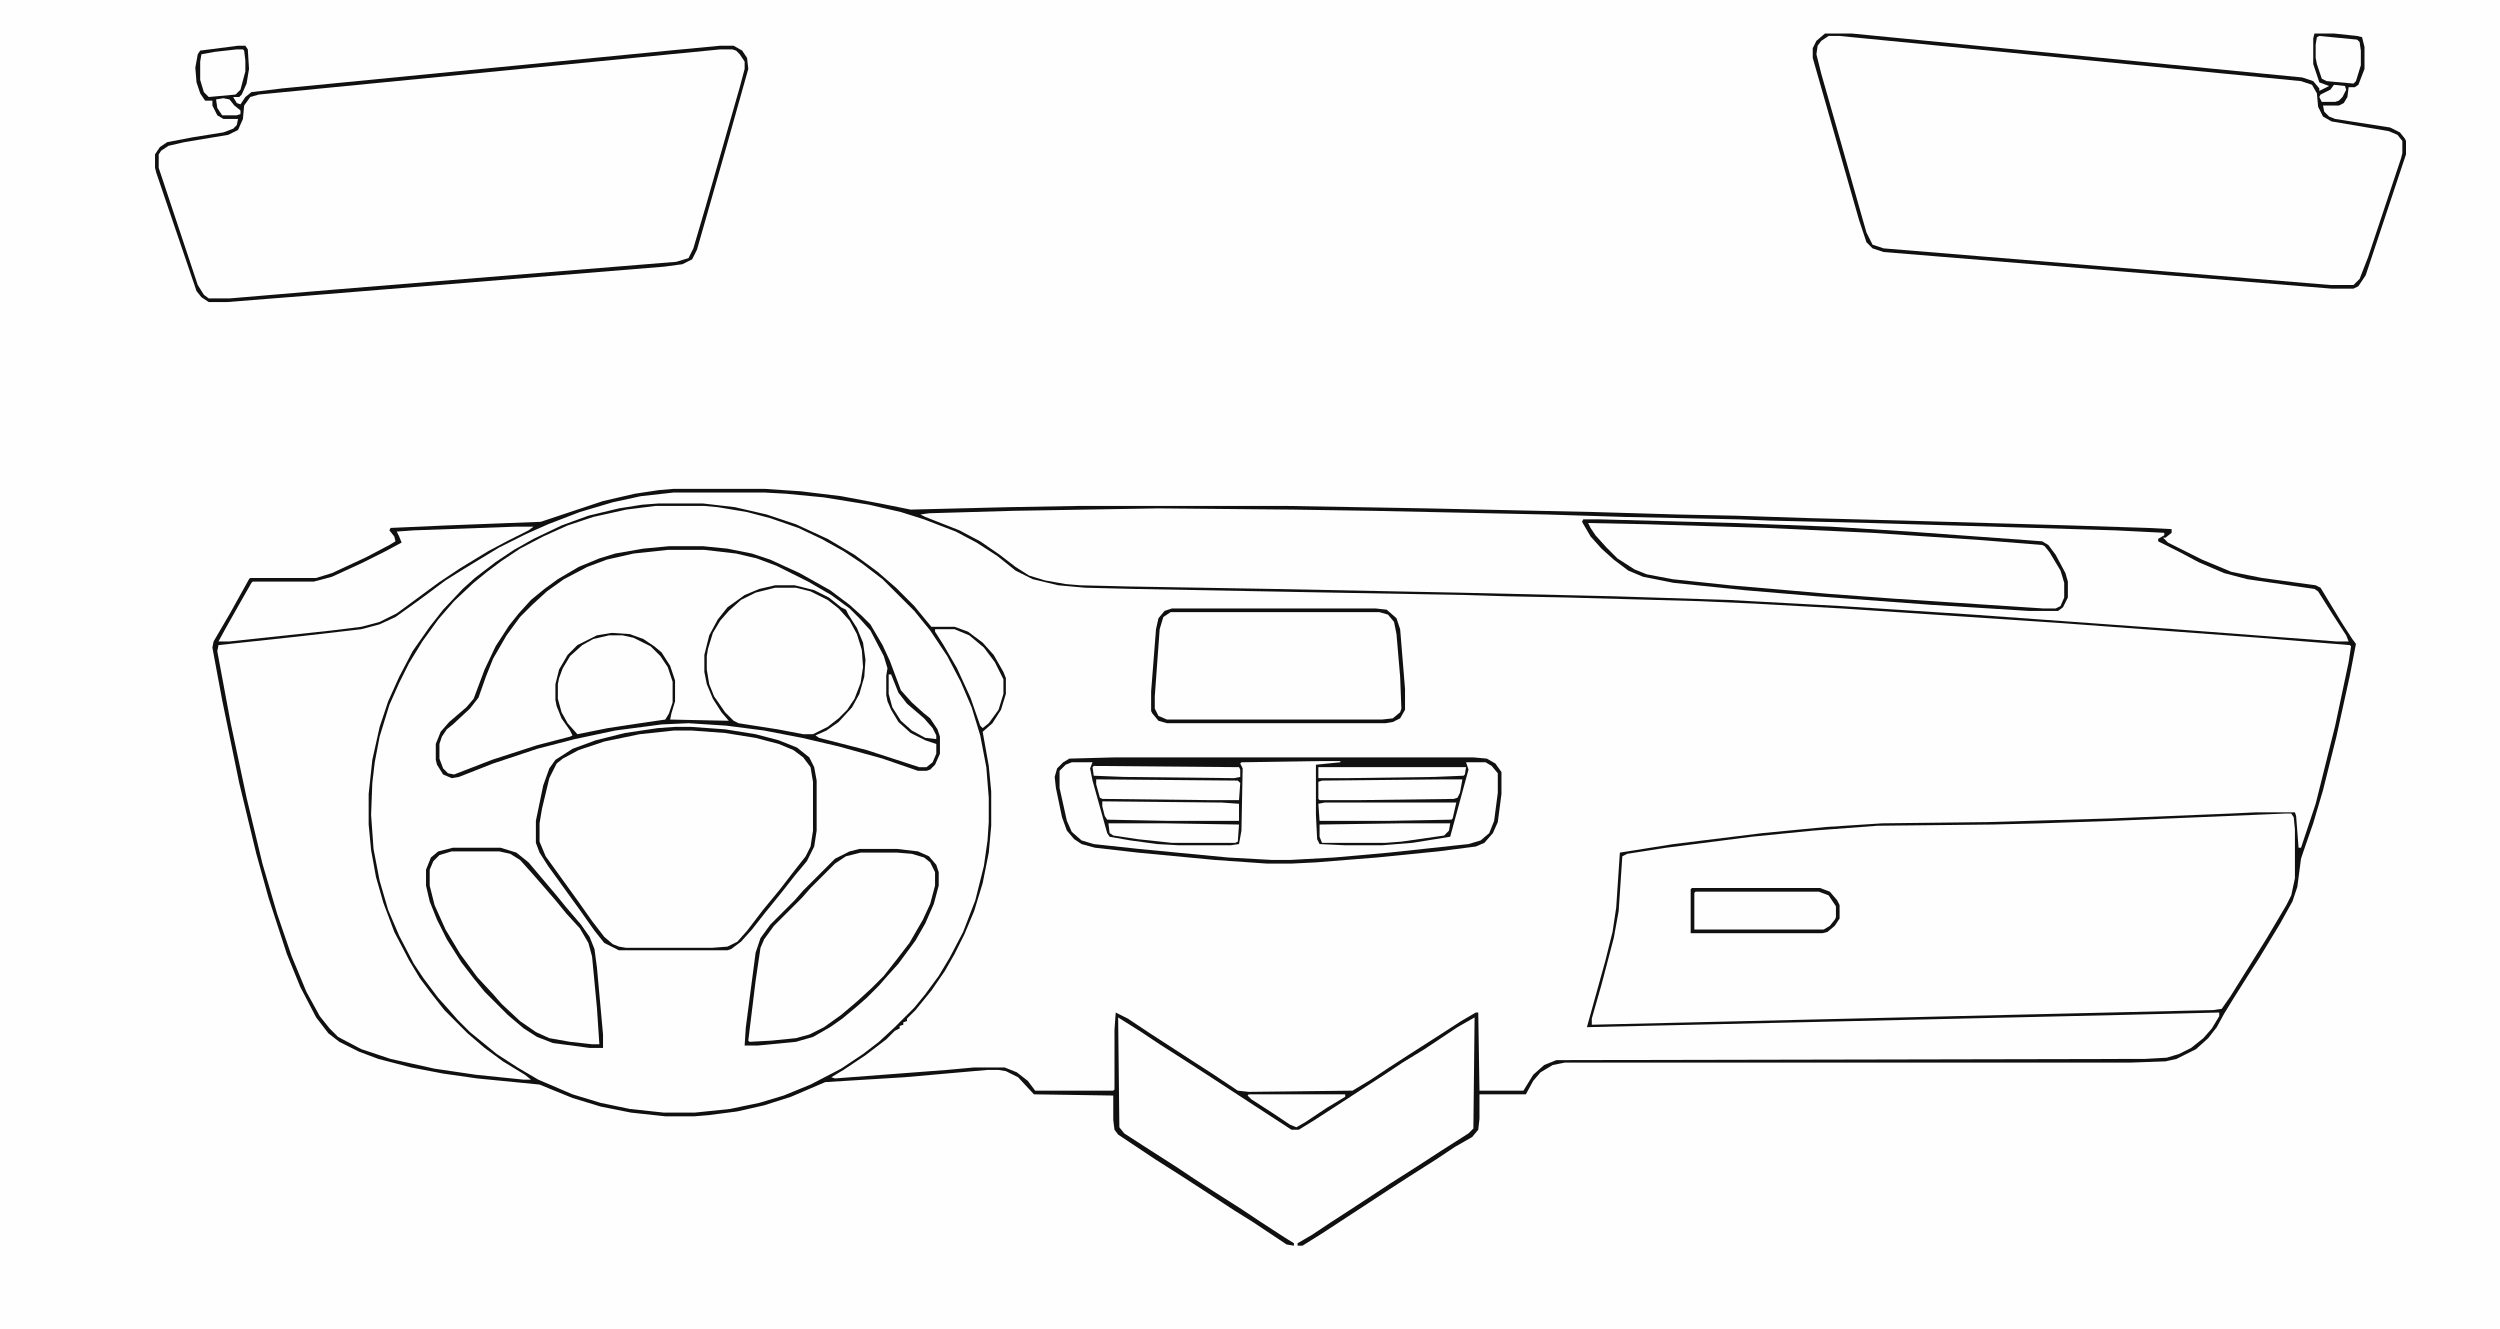 <?xml version="1.0" encoding="UTF-8"?>
<svg version="1.1" viewBox="0 0 2048 1088" width="694" height="369" xmlns="http://www.w3.org/2000/svg">
<path transform="translate(0)" d="m0 0h2048v1088h-2048z" fill="#FEFEFE"/>
<path transform="translate(552,400)" d="m0 0h74l30 2 33 4 32 6 25 5 81-2 57-1h170l115 2 137 3 68 2 48 1 61 2 77 2 137 4 62 2 20 1v3l-5 4h-2l4 4 28 14 24 10 25 5 44 6 4 2 17 28 9 14 3 4-5 26-11 50-11 44-8 27-8 23-2 6-3 23-4 12-10 18-17 28-9 14-12 19-8 13-6 11-7 9-10 9-16 8-9 2-28 1h-464l-10 2-10 6-6 7-6 11h-38v20l-1 9-5 6-14 8-15 10-22 14-17 11-55 36-16 10h-4v-2l12-7 15-10 17-11 32-21 22-14 20-13 22-14 4-4 1-91-14 8-27 18-18 11-15 10-17 11-23 15-17 11-13 8h-6l-20-13-46-30-17-11-25-16-15-10-19-12 1 90 4 5 17 11 25 16 15 10 17 11 22 14 15 10 20 13 8 5v2l-6-1-27-18-16-10-26-17-17-11-22-14-30-20-3-4-1-8v-20l-65-1-13-14-10-5-6-1h-9l-68 6-65 4-28 12-22 7-22 5-23 3-12 1h-24l-28-3-25-5-23-7-27-11-51-5-28-4-26-5-27-7-16-6-16-8-9-7-10-13-13-25-11-27-15-46-10-36-14-58-14-68-8-43 1-5 14-24 15-27 1-1h54l13-4 28-13 19-10 5-3-1-4-4-5 1-2 45-2 78-3 51-17 26-6 20-3z" fill="#FEFEFE"/>
<path transform="translate(552,403)" d="m0 0h74l30 2 33 4 33 6 30 8 26 10 17 8 19 12 13 10 10 7 12 5 18 4 25 2 37 1 120 2 157 3 28 1 88 2 70 2 84 4 125 8 114 8 136 10 74 6 1 3-6 31-11 49-12 47-12 36h-2l-2-26-1-3h-32l-92 4-88 3-40 1-86 1-46 3-52 5-73 9-44 7-3 45-4 24-9 35-11 39 486-11 32-1-1 5-9 13-10 9-11 6-8 3-4 1-18 1-482 1-10 4-10 9-7 12h-36l-1-64-5 2-14 8-23 15-25 16-27 18-9 5-90 1-7-3-15-10-17-11-37-24-23-15-5-2-1 14v49l-1 1h-64l-9-11-10-6-6-2h-25l-58 5-46 3-13 1 5-4 16-10 16-12 11-9 6-6h2l1-3h2l1-3h2l2-4 8-8 13-17 11-17 11-20 8-19 7-21 6-26 2-15 1-13v-28l-3-27-4-22 8-7 7-11 4-13v-13l-8-16-9-11-8-7-10-6-7-2h-19l-12-14-9-10-12-12-11-9-16-12-25-15-19-9-24-9-23-6-17-3-19-2h-37l-21 2-29 6-24 8-18 8-23 12-18 12-13 10-11 10-8 7-13 14-10 13-10 15-8 13-13 27-7 20-5 18-4 23-2 20v25l3 28 6 27 8 23 8 18 10 19 12 18 11 14 12 13 14 14 11 9 15 11 15 9 8 5v1l-15-1-38-4-36-6-26-6-24-8-19-10-10-10-9-14-8-15-11-27-12-35-13-45-14-59-13-62-9-49 1-5 110-12 16-3 13-5 12-7 13-10 18-13 18-12 27-16 23-12 15-7 23-9 24-8 23-6 26-4z" fill="#FEFEFE"/>
<path transform="translate(1872,666)" d="m0 0h5l2 3 1 10v40l-4 16-8 15-14 23-24 38-9 14-1 1-7 1-163 4-346 8 1-8 15-55 5-23 2-18 2-34 4-2 46-7 56-7 60-6 43-3 94-1 68-2 105-4z" fill="#FEFEFE"/>
<path transform="translate(1498,29)" d="m0 0h9l340 33 38 4 9 3 4 7 1 11 4 8 7 4 47 8 8 4 3 4v10l-14 43-15 45-6 15-5 5h-19l-357-29-13-2-5-2-5-10-19-67-19-66-3-13 1-7 5-6z" fill="#FEFEFE"/>
<path transform="translate(590,40)" d="m0 0h10l5 3 4 5 1 2-1 10-15 53-18 63-9 30-3 5-10 3-158 13-208 17h-17l-6-5-5-12-30-90v-11l4-5 7-3 36-6 13-3 5-3 4-9 1-11 5-7 7-2 91-9 143-14z" fill="#FEFEFE"/>
<path transform="translate(949,416)" d="m0 0 110 1 121 2 125 3 26 1 94 2 58 2 50 1 104 3 96 3 40 2-1 3-4 2v2l15 8 32 15 13 5 25 5 43 6 5 5 15 24 8 12v2h-10l-213-16-144-10-101-6-40-2-94-3-398-8-39-1-19-2-17-4-10-4-13-10-17-12-17-10-23-10-15-5v-1l7-1 69-2z" fill="#FEFEFE"/>
<path transform="translate(552,400)" d="m0 0h74l30 2 33 4 32 6 25 5 81-2 57-1h170l115 2 137 3 68 2 48 1 61 2 77 2 137 4 62 2 20 1v3l-5 4h-2l4 4 28 14 24 10 25 5 44 6 4 2 17 28 9 14 3 4-5 26-11 50-11 44-8 27-8 23-2 6-3 23-4 12-10 18-17 28-9 14-12 19-8 13-6 11-7 9-10 9-16 8-9 2-28 1h-464l-10 2-10 6-6 7-6 11h-38v20l-1 9-5 6-14 8-15 10-22 14-17 11-55 36-16 10h-4v-2l12-7 15-10 17-11 32-21 22-14 20-13 22-14 4-4 1-91-14 8-27 18-18 11-15 10-17 11-23 15-17 11-13 8h-6l-20-13-46-30-17-11-25-16-15-10-19-12 1 90 4 5 17 11 25 16 15 10 17 11 22 14 15 10 20 13 8 5v2l-6-1-27-18-16-10-26-17-17-11-22-14-30-20-3-4-1-8v-20l-65-1-13-14-10-5-6-1h-9l-68 6-65 4-28 12-22 7-22 5-23 3-12 1h-24l-28-3-25-5-23-7-27-11-51-5-28-4-26-5-27-7-16-6-16-8-9-7-10-13-13-25-11-27-15-46-10-36-14-58-14-68-8-43 1-5 14-24 15-27 1-1h54l13-4 28-13 19-10 5-3-1-4-4-5 1-2 45-2 78-3 51-17 26-6 20-3zm0 3-27 3-23 5-27 8-26 10-18 8-22 11-28 17-16 10-16 12-11 8-14 10-13 6-15 4-52 6-65 7-1 5 11 59 13 61 13 54 12 41 12 35 12 29 11 20 8 10 7 7 19 10 24 8 36 8 34 5 39 4h6l-5-4-18-11-15-11-14-12-19-19-11-14-9-12-9-15-12-23-9-24-6-21-4-22-2-21v-25l3-28 6-27 7-21 9-20 11-21 14-20 11-14 16-17 10-9 17-13 15-10 16-9 23-11 22-8 25-6 19-3 13-1h37l26 3 26 6 24 8 26 12 22 13 19 14 15 13 15 15 9 11 5 6h19l11 4 12 9 9 10 8 14 2 5v13l-4 13-7 11-8 7 5 28 2 21v28l-2 22-5 25-7 23-8 19-8 16-8 14-11 16-13 16-7 7v2l-3 1v2l-3 1v2l-4 2-7 7-17 13-18 12-10 6 3 1 92-7 22-2h25l10 4 9 7 6 8h64l1-1v-49l1-14 10 5 18 12 17 11 20 13 14 9 21 14 9 1 85-1 15-9 15-10 17-11 25-16 17-11 12-7h2l1 64h36l8-13 9-8 10-4 482-1 18-1 10-3 10-5 10-8 7-8 6-10v-3l-81 2-437 10 15-54 6-24 3-20 3-45 44-7 73-9 52-5 46-3 86-1 101-3 98-4 21-1h32l1 3 2 26h2l12-36 16-64 11-52 2-13-1-1-74-6-162-12-180-12-72-4-45-2-109-3-49-1-32-1-111-2-162-3-40-1-22-2-21-5-14-7-15-12-17-11-17-9-26-10-19-6-26-6-37-6-31-3-18-1zm-15 11-24 3-27 6-21 7-20 9-19 10-15 10-12 9-11 9-16 15-13 15-13 18-11 18-8 16-8 18-8 26-4 21-2 17-1 26 2 28 5 26 7 24 9 21 12 23 8 12 12 16 9 10 7 8 10 10 22 18 17 11 17 10 28 12 23 7 24 5 28 3h25l29-3 24-5 20-6 22-9 25-13 18-12 13-10 13-12 16-16 9-11 11-15 9-15 11-21 10-26 7-28 3-21 1-15v-20l-2-25-5-26-7-23-9-21-11-21-14-21-13-16-26-26-17-13-15-10-18-10-19-9-23-8-19-5-24-4-11-1zm412 2-119 2-69 2-7 1 4 2 28 11 17 9 16 11 13 10 11 7 13 4 17 3 12 1 41 1 117 2 151 3 128 3 94 3 92 5 108 7 166 12 132 10h10l-2-5-11-17-12-19-3-2-55-8-19-5-21-9-15-8-18-9v-2l5-3v-2l-40-2-200-6-83-2-25-1-94-2-64-2-142-3-66-1zm923 250-141 6-59 2-40 1-94 1-53 4-50 5-70 9-32 5-4 2-3 45-4 22-10 38-8 28v5l509-12 7-1 7-10 30-48 16-27 4-8 3-14v-40l-1-10-2-3z" fill="#101010"/>
<path transform="translate(552,598)" d="m0 0h15l27 2 25 4 19 5 12 5 8 6 6 8 2 12v40l-2 13-4 8-11 14-13 16-22 28-9 11-6 4-3 1-13 1h-70l-9-2-6-4-9-10-13-19-12-16-12-17-7-11-3-8v-15l5-26 5-16 4-7 10-7 16-7 17-5 25-5z" fill="#FEFEFE"/>
<path transform="translate(913,620)" d="m0 0h294l11 1 7 4 5 7v18l-3 23-4 9-7 8-7 3-31 4-50 5-50 4-20 1h-20l-43-3-63-6-35-4-11-3-6-4-6-7-4-11-5-24-1-9 2-7 5-5 5-3z" fill="#111"/>
<path transform="translate(547,450)" d="m0 0h30l26 3 17 4 20 8 28 14 19 12 13 11 11 11 8 14 7 15 1 6-1 5v16l3 10 5 9 8 9 11 7 13 4 1 1v8l-4 8-4 3-9-1-40-13-42-11 1-2 8-3 11-8 7-7 7-11 5-13 2-14-1-14-4-13-6-11-5-6v-2l-4-2-10-8-12-6-16-4h-16l-16 4-14 7-10 8-9 12-6 13-3 13v14l3 13 8 16 9 10v1l-48-1 1-5 3-10v-17l-4-12-7-11-11-9-11-5-13-2-14 1-11 4-10 6-8 8-7 14-2 9v13l4 13 7 11 3 3v2l-18 5-30 9-23 8-26 10-6-2-4-5-2-6v-12l4-9 5-6 8-7 10-9 5-7 9-25 8-16 11-17 9-11 15-15 12-9 15-9 17-8 21-6 17-3z" fill="#FEFEFE"/>
<path transform="translate(1301,428)" d="m0 0 80 2 92 3 75 4 103 7 22 2 5 5 9 14 3 7 1 5v12l-3 7-4 2h-10l-93-6-83-6-81-7-47-5-21-4-12-5-13-9-15-15-8-11z" fill="#FEFEFE"/>
<path transform="translate(959,501)" d="m0 0h171l7 2 5 6 2 10 4 51v10l-3 5-4 3-9 1h-176l-7-3-3-6 1-26 3-39 3-10z" fill="#FEFEFE"/>
<path transform="translate(705,698)" d="m0 0h30l17 2 8 4 4 5 2 5v11l-4 15-9 19-9 14-9 12-8 10-11 12-10 10-22 18-16 10-11 4-13 2-24 2h-6l-1-2 8-64 3-14 6-10 12-13 21-21 7-8 16-16 9-5z" fill="#FEFEFE"/>
<path transform="translate(370,697)" d="m0 0h39l9 2 9 6 14 15 9 11 12 14 11 13 7 10 4 10 2 14 5 58v5l-14-1-23-3-11-4-12-7-12-11-8-7-15-16-11-14-10-14-12-21-7-16-4-16v-13l3-7 5-5z" fill="#FEFEFE"/>
<path transform="translate(635,481)" d="m0 0h17l15 4 11 6 9 7 7 7 8 14 4 13 1 14-3 16-5 11-7 10-8 8-9 6-9 4h-8l-38-7-15-2-6-4-9-10-6-10-4-13-1-7v-11l4-16 5-10 7-9 9-9 10-6 15-5z" fill="#FEFEFE"/>
<path transform="translate(1083,623)" d="m0 0h15v1l-20 2v41l1 20 2 4 21 1h30l25-2 25-4 6-1 15-55-2-6h16l5 3 5 6v16l-3 23-4 10-7 6-10 3-65 7-45 4-36 2h-15l-36-2-73-7-37-4-10-3-8-7-4-9-6-27v-14l5-5 5-2h17l-2 5 2 10 12 43 2 3 17 3 22 3 18 1h42l7-1 2-11 1-51-2-4 1-1z" fill="#FEFEFE"/>
<path transform="translate(422,431)" d="m0 0h15l-4 3-16 8-17 9-23 14-18 12-19 14-15 11-14 7-15 4-24 3-84 9h-9l6-11 13-23 8-14 1-1h50l15-4 24-11 20-10 13-7-2-5-2-4 14-1z" fill="#FEFEFE"/>
<path transform="translate(499,520)" d="m0 0h11l12 3 11 6 10 10 6 12 2 7v17l-4 12-2 2-41 6-29 6-4-2-7-8-5-10-2-9v-12l3-11 5-9 9-10 10-6 9-3z" fill="#FEFEFE"/>
<path transform="translate(195,37)" d="m0 0h6l2 3 1 16-2 12-4 9-2 2h-5l3 5 3 1 4-6 5-4 25-3 317-31 42-4h11l7 4 4 6 1 9-18 64-24 84-4 8-8 4-15 2-295 24-63 5h-15l-6-4-4-5-16-47-17-50-1-4v-11l4-6 6-4 21-4 25-4 8-3 3-3 1-5h-12l-5-3-4-8v-4h-6l-4-6-3-9-1-12 2-11 2-3zm395 3-378 37-7 2-5 7-1 11-4 9-8 4-36 6-13 3-6 4-2 3v11l32 96 5 8 4 3h17l83-7 283-23 10-3 4-8 10-34 28-98 4-15v-6l-4-6-3-3-3-1z" fill="#101010"/>
<path transform="translate(548,447)" d="m0 0h28l20 2 20 4 15 5 24 11 25 14 16 12 10 9 7 7 10 17 6 13 9 24 9 10 10 9 5 4 6 9 2 6v14l-4 9-4 4-3 1h-7l-29-10-36-10-30-7-31-6-31-4-31-2-22 1-38 5-33 7-31 8-36 12-28 11-6 1-7-3-5-8-1-4v-13l4-10 7-8 14-12 6-7 9-24 9-19 11-17 8-10 10-11 11-9 11-8 17-10 17-7 13-4 23-4zm-1 3-28 3-22 5-16 6-19 10-14 10-12 11-10 10-11 15-11 19-6 15-6 17-7 9-14 13-5 4-4 6-2 6v12l3 8 4 4 5 1 31-12 37-12 27-7 2-1-2-4-7-10-4-10-1-5v-13l3-12 7-12 8-8 16-8 12-2 15 1 11 4 9 6 6 5 7 11 4 12v17l-3 10-1 5 48 1-6-7-7-11-5-12-2-10v-14l4-16 7-13 8-10 14-10 12-5 13-3h16l16 4 12 6 10 8 4 2 2 4 7 11 5 12 2 14-1 14-4 14-6 11-11 12-10 7-9 4 3 2 39 10 43 14h6l5-4 3-7v-8l-9-3-12-6-10-9-6-10-3-7-1-5v-16l1-6-3-10-11-21-9-10-8-8-15-11-19-11-26-13-16-6-17-4-26-3zm88 31-16 4-12 6-10 9-7 8-6 10-4 13-1 6v11l2 12 4 10 9 13 7 7 4 2 32 5 21 4h8l12-6 9-7 7-7 6-9 5-13 2-13-1-14-4-13-6-11-9-10-9-7-14-7-12-3zm-136 39-13 3-9 5-10 9-6 10-3 8-1 5v12l3 11 5 9 8 9 25-5 33-5 14-2 3-5 3-9v-17l-4-12-6-9-8-8-14-7-9-2z" fill="#101010"/>
<path transform="translate(1495,27)" d="m0 0h22l369 36 9 3 5 6v2l8-4-8-3-5-15v-21l1-4h16l19 2 4 1 2 8v18l-5 13-3 2h-5l-1 8-3 5-4 2h-13l1 5 4 4 5 2 45 7 8 4 4 5 1 2v11l-33 99-6 9-4 2h-18l-367-30-9-3-5-5-6-18-38-133v-8l3-6zm3 2-6 4-3 4-1 7 4 16 16 56 15 53 6 21 5 10 9 3 366 30h19l5-5 7-18 27-81 1-4v-10l-4-5-7-3-47-8-7-4-4-8-1-11-4-7-9-3-378-37z" fill="#101010"/>
<path transform="translate(1389,730)" d="m0 0h101l8 3 6 9v9l-4 6-3 3-3 1h-106v-30z" fill="#FEFEFE"/>
<path transform="translate(1297,425)" d="m0 0h14l110 3 79 3 64 4 96 7 13 1 5 3 6 8 8 15 2 7v13l-4 8-4 3h-24l-80-5-94-7-59-5-58-6-25-5-12-5-12-9-10-9-9-10-7-12zm4 3 2 4 4 6 9 10 9 9 14 9 10 4 21 4 47 5 81 7 54 4 122 8h10l4-2 3-7v-12l-3-10-9-15-4-5-2-1-50-4-90-6-86-4-98-3z" fill="#101010"/>
<path transform="translate(766,515)" d="m0 0h16l12 5 12 10 9 12 7 14v12l-4 13-8 11-5 4-2-2-8-23-11-24-11-19-7-11z" fill="#FEFEFE"/>
<path transform="translate(553,595)" d="m0 0h13l28 2 25 4 19 5 15 6 10 8 4 8 2 11v41l-2 13-6 12-10 12-11 14-13 16-11 14-9 10-8 6-3 1h-89l-12-6-8-10-12-17-26-36-7-11-3-8v-18l6-29 5-14 5-7 14-9 19-7 24-6 27-4zm-1 3-28 3-29 6-21 7-13 7-5 4-6 12-6 25-2 12v15l5 12 26 36 12 17 10 13 7 6 5 2 6 1h70l13-1 8-4 8-9 13-17 14-17 10-13 11-14 4-8 2-13v-40l-2-12-6-8-8-6-12-5-19-5-25-4-27-2z" fill="#101010"/>
<path transform="translate(1184,638)" d="m0 0h14l-2 11-2 4-3 1-77 1h-33l-1-1v-14l3-1z" fill="#FEFEFE"/>
<path transform="translate(898,638)" d="m0 0 116 1 2 2-1 14h-25l-87-1-2-1-3-11z" fill="#FEFEFE"/>
<path transform="translate(960,498)" d="m0 0h167l9 1 8 7 3 9 4 49v17l-4 7-6 3-6 1h-179l-7-2-5-6-1-2v-16l4-51 2-9 5-6zm-1 3-6 4-3 10-4 55v10l3 6 7 3h176l9-1 6-5 1-3-1-26-3-35-2-10-5-6-7-2z" fill="#101010"/>
<path transform="translate(1085,657)" d="m0 0h108l-3 13-1 1-52 1h-56l-1-14z" fill="#FEFEFE"/>
<path transform="translate(903,656)" d="m0 0 98 1 14 1v14h-58l-50-1-2-3-2-8z" fill="#FEFEFE"/>
<path transform="translate(371,694)" d="m0 0h39l13 4 10 8 22 26 9 11 12 14 7 10 4 10 2 15 5 55v11h-11l-30-4-13-5-11-7-13-11-19-19-9-11-10-13-12-19-8-16-6-15-3-13v-13l4-10 6-5zm-1 3-10 3-5 5-3 7v13l4 16 9 20 12 20 14 19 13 14 7 8 15 14 13 9 11 5 17 3 18 2h6l-2-30-4-42-3-11-7-12-11-12-9-11-13-15-7-8-9-10-8-5-9-2z" fill="#101010"/>
<path transform="translate(704,695)" d="m0 0h31l17 2 9 4 6 7 2 6v11l-4 15-7 16-8 14-14 19-9 10-7 8-10 10-8 7-12 10-10 7-14 8-14 4-31 3h-11l1-15 8-61 4-12 8-11 20-20 7-8 26-26 12-6zm1 3-12 3-9 6-20 20-7 8-23 23-8 11-3 7-4 27-6 49 1 1 18-1 20-2 11-3 12-6 14-10 13-11 12-11 10-10 11-14 10-13 11-19 6-13 4-15v-11l-4-8-5-4-10-3-12-1z" fill="#101010"/>
<path transform="translate(908,674)" d="m0 0h46l61 1-1 14-2 1h-52l-28-3-20-3-3-2z" fill="#FEFEFE"/>
<path transform="translate(1149,674)" d="m0 0h39l-1 6-4 4-35 5-13 1h-52l-2-5v-10z" fill="#FEFEFE"/>
<path transform="translate(194,40)" d="m0 0h5l1 1 1 8v9l-4 15-4 4-22 2-4-4-3-10v-15l1-6 11-2z" fill="#FEFEFE"/>
<path transform="translate(1900,29)" d="m0 0 31 3 2 2 1 7v12l-4 13-2 2-22-2-4-2-4-12-1-5v-11l1-6z" fill="#FEFEFE"/>
<path transform="translate(1023,896)" d="m0 0h79v2l-15 9-18 12-7 4-5-2-15-10-17-11-3-3z" fill="#FEFEFE"/>
<path transform="translate(1080,628)" d="m0 0h121l-1 6-1 1-24 1-72 1h-23z" fill="#FEFEFE"/>
<path transform="translate(896,627)" d="m0 0 119 1 1 2v6l-5 1-90-1-25-1-1-7z" fill="#FEFEFE"/>
<path transform="translate(1386,727)" d="m0 0h105l8 3 6 7 2 4v11l-4 6-6 5-4 1h-108v-36zm3 3-1 1v30h106l5-3 4-5 1-2v-9l-6-9-8-3z" fill="#101010"/>
<path transform="translate(728,552)" d="m0 0h2l6 15 7 9 14 12 7 8 3 6v3l-9-1-11-6-9-8-7-11-3-11z" fill="#FEFEFE"/>
<path transform="translate(183,80)" d="m0 0 5 1 4 5 5 4v3l-3 1h-12l-4-6-1-7z" fill="#FEFEFE"/>
<path transform="translate(1912,69)" d="m0 0 9 1 1 3-3 6-3 3-3 1h-11l-2-4 1-2 8-4z" fill="#FEFEFE"/>
</svg>
